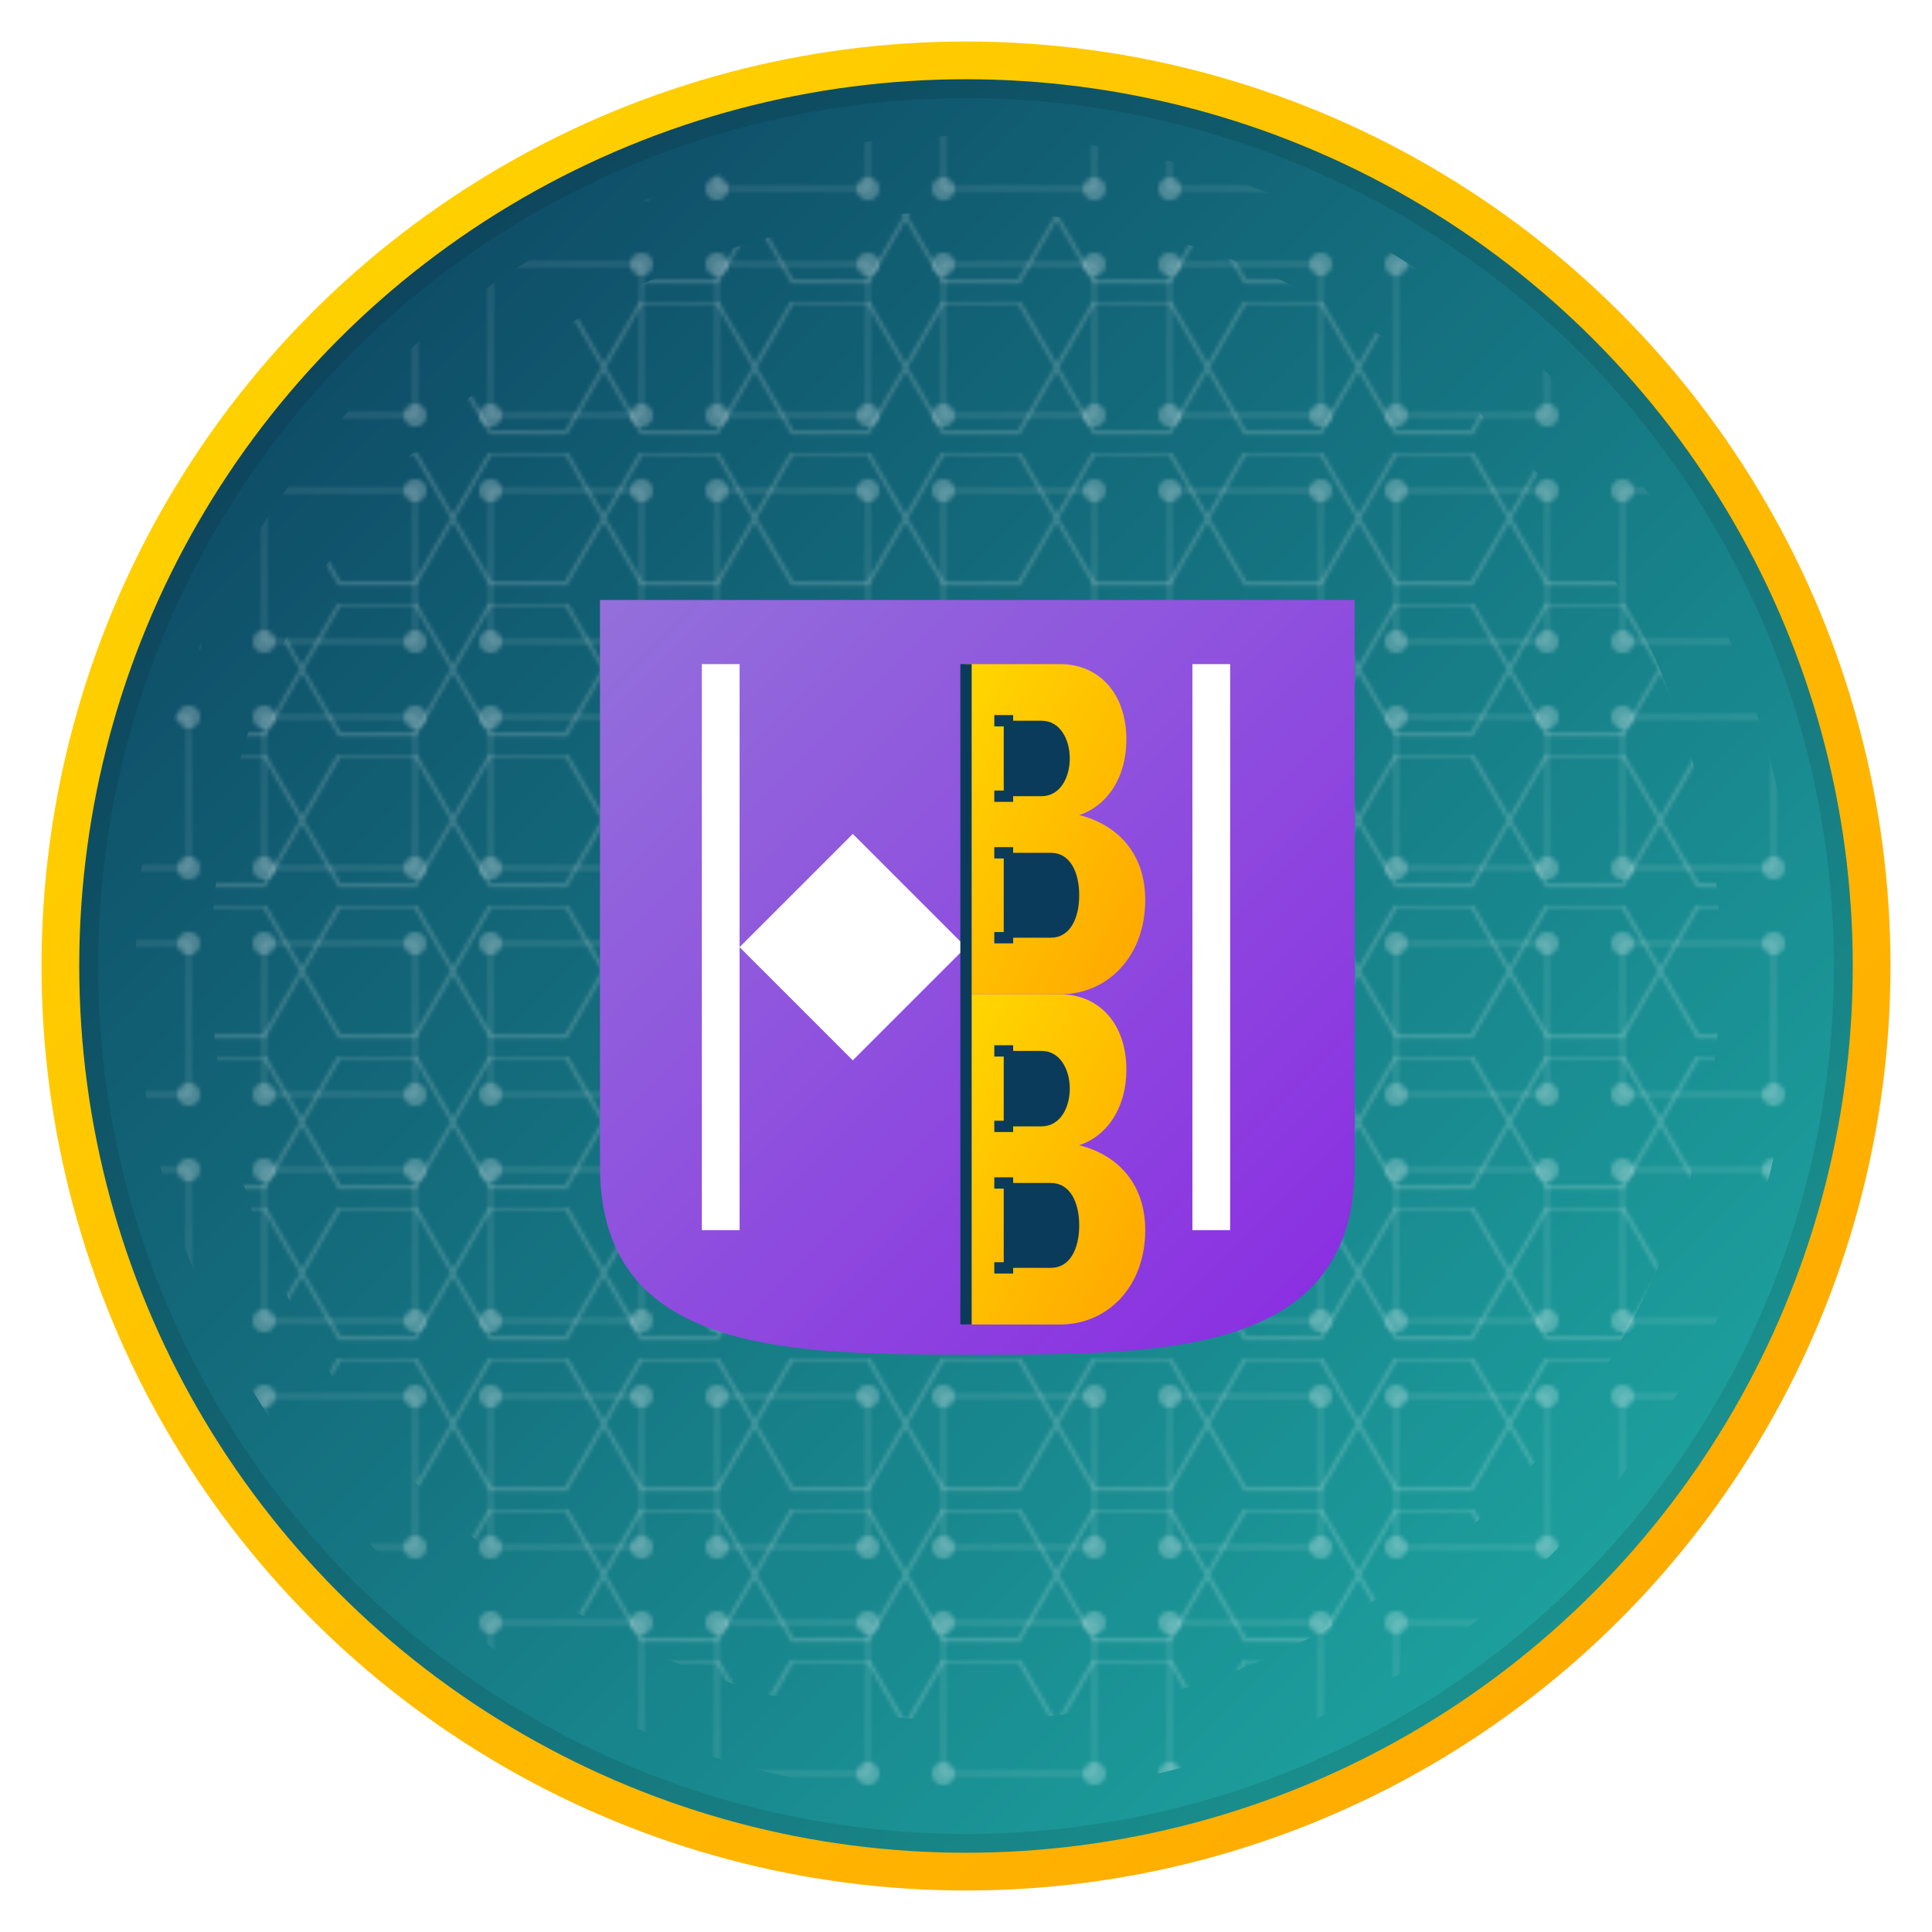 <?xml version="1.0" encoding="UTF-8"?>
<svg width="512" height="512" viewBox="0 0 512 512" xmlns="http://www.w3.org/2000/svg">
  <!-- Definitions for gradients and patterns -->
  <defs>
    <!-- Main coin gradient - enhanced with more vibrant teal -->
    <linearGradient id="coinGradient" x1="0%" y1="0%" x2="100%" y2="100%">
      <stop offset="0%" stop-color="#0B3B5B" />
      <stop offset="100%" stop-color="#20B2AA" />
    </linearGradient>
    
    <!-- Gold accent gradient - enhanced with more vibrant gold -->
    <linearGradient id="goldGradient" x1="0%" y1="0%" x2="100%" y2="100%">
      <stop offset="0%" stop-color="#FFD700" />
      <stop offset="100%" stop-color="#FFA500" />
    </linearGradient>
    
    <!-- Purple highlight gradient - enhanced with more vibrant purple -->
    <linearGradient id="purpleGradient" x1="0%" y1="0%" x2="100%" y2="100%">
      <stop offset="0%" stop-color="#9370DB" />
      <stop offset="100%" stop-color="#8A2BE2" />
    </linearGradient>
    
    <!-- Network pattern - enhanced with more visible nodes -->
    <pattern id="networkPattern" x="0" y="0" width="60" height="60" patternUnits="userSpaceOnUse">
      <path d="M10 10 L50 10 L50 50 L10 50 Z" fill="none" stroke="rgba(255,255,255,0.15)" stroke-width="1" />
      <circle cx="10" cy="10" r="3" fill="rgba(255,255,255,0.25)" />
      <circle cx="50" cy="10" r="3" fill="rgba(255,255,255,0.25)" />
      <circle cx="10" cy="50" r="3" fill="rgba(255,255,255,0.25)" />
      <circle cx="50" cy="50" r="3" fill="rgba(255,255,255,0.25)" />
    </pattern>
    
    <!-- Hexagonal puzzle pattern - enhanced with more visible hexagons -->
    <pattern id="puzzlePattern" x="0" y="0" width="40" height="40" patternUnits="userSpaceOnUse">
      <path d="M10,0 L30,0 L40,17.32 L30,34.64 L10,34.64 L0,17.32 Z" fill="none" stroke="rgba(255,255,255,0.2)" stroke-width="1" />
    </pattern>
    
    <!-- Enhanced drop shadow -->
    <filter id="enhancedShadow" x="-30%" y="-30%" width="160%" height="160%">
      <feGaussianBlur in="SourceAlpha" stdDeviation="5" />
      <feOffset dx="3" dy="3" result="offsetblur" />
      <feComponentTransfer>
        <feFuncA type="linear" slope="0.5" />
      </feComponentTransfer>
      <feMerge>
        <feMergeNode />
        <feMergeNode in="SourceGraphic" />
      </feMerge>
    </filter>
    
    <!-- Glow effect for outer ring -->
    <filter id="glow" x="-20%" y="-20%" width="140%" height="140%">
      <feGaussianBlur stdDeviation="5" result="blur" />
      <feFlood flood-color="gold" flood-opacity="0.3" result="glow" />
      <feComposite in="glow" in2="blur" operator="in" result="coloredBlur" />
      <feMerge>
        <feMergeNode in="coloredBlur" />
        <feMergeNode in="SourceGraphic" />
      </feMerge>
    </filter>
  </defs>
  
  <!-- Main coin circle with subtle inner shadow -->
  <circle cx="256" cy="256" r="240" fill="url(#coinGradient)" />
  <circle cx="256" cy="256" r="235" fill="none" stroke="rgba(0,0,0,0.1)" stroke-width="10" />
  
  <!-- Enhanced background patterns -->
  <circle cx="256" cy="256" r="220" fill="url(#networkPattern)" />
  <circle cx="256" cy="256" r="200" fill="url(#puzzlePattern)" />
  
  <!-- Minimalist U-shaped container -->
  <path d="M156,156 L356,156 L356,306 C356,356 306,356 256,356 C206,356 156,356 156,306 Z" 
        fill="url(#purpleGradient)" filter="url(#enhancedShadow)" />
  
  <!-- Left vertical line -->
  <rect x="186" y="176" width="10" height="150" fill="white" />
  
  <!-- Right vertical line -->
  <rect x="316" y="176" width="10" height="150" fill="white" />
  
  <!-- K-like chevron -->
  <path d="M196,251 L226,221 L256,251 L226,281 L196,251 Z" fill="white" />
  
  <!-- Bitcoin-style B -->
  <g transform="translate(256, 176)">
    <!-- Bitcoin B shape -->
    <path d="M0,0 C12,0 20,0 25,0 C35,0 42.5,7.5 42.5,20 C42.5,30 37.5,37.5 30,40 C40,42.5 47.5,50 47.5,62.5 C47.5,77.5 37.5,87.5 25,87.5 C20,87.5 10,87.5 0,87.5 L0,0 Z" fill="url(#goldGradient)" />
    
    <!-- Bitcoin B shape bottom half -->
    <path d="M0,87.5 C12,87.5 20,87.5 25,87.5 C35,87.5 42.5,95 42.5,107.5 C42.5,117.5 37.5,125 30,127.5 C40,130 47.5,137.5 47.5,150 C47.5,165 37.5,175 25,175 C20,175 10,175 0,175 L0,87.5 Z" fill="url(#goldGradient)" />
    
    <!-- Bitcoin B inner details -->
    <path d="M10,15 L10,35 L20,35 C25,35 27.5,30 27.5,25 C27.5,20 25,15 20,15 L10,15 Z" fill="#0B3B5B" />
    <path d="M10,50 L10,72.5 L22.5,72.5 C27.5,72.5 30,67.5 30,61.25 C30,55 27.5,50 22.5,50 L10,50 Z" fill="#0B3B5B" />
    <path d="M10,102.5 L10,122.5 L20,122.5 C25,122.5 27.5,117.5 27.5,112.5 C27.5,107.5 25,102.5 20,102.5 L10,102.5 Z" fill="#0B3B5B" />
    <path d="M10,137.5 L10,160 L22.5,160 C27.5,160 30,155 30,148.75 C30,142.5 27.5,137.5 22.5,137.5 L10,137.5 Z" fill="#0B3B5B" />
    
    <!-- Bitcoin B slashes -->
    <path d="M0,0 L0,175 M7.5,15 L12.5,15 M7.5,35 L12.5,35 M7.5,50 L12.5,50 M7.5,72.5 L12.5,72.5 M7.5,102.5 L12.5,102.5 M7.5,122.5 L12.5,122.5 M7.5,137.5 L12.5,137.5 M7.5,160 L12.5,160" stroke="#0B3B5B" stroke-width="3" />
  </g>
  
  <!-- Enhanced outer ring with glow effect -->
  <circle cx="256" cy="256" r="240" fill="none" stroke="url(#goldGradient)" stroke-width="10" filter="url(#glow)" />
</svg>
